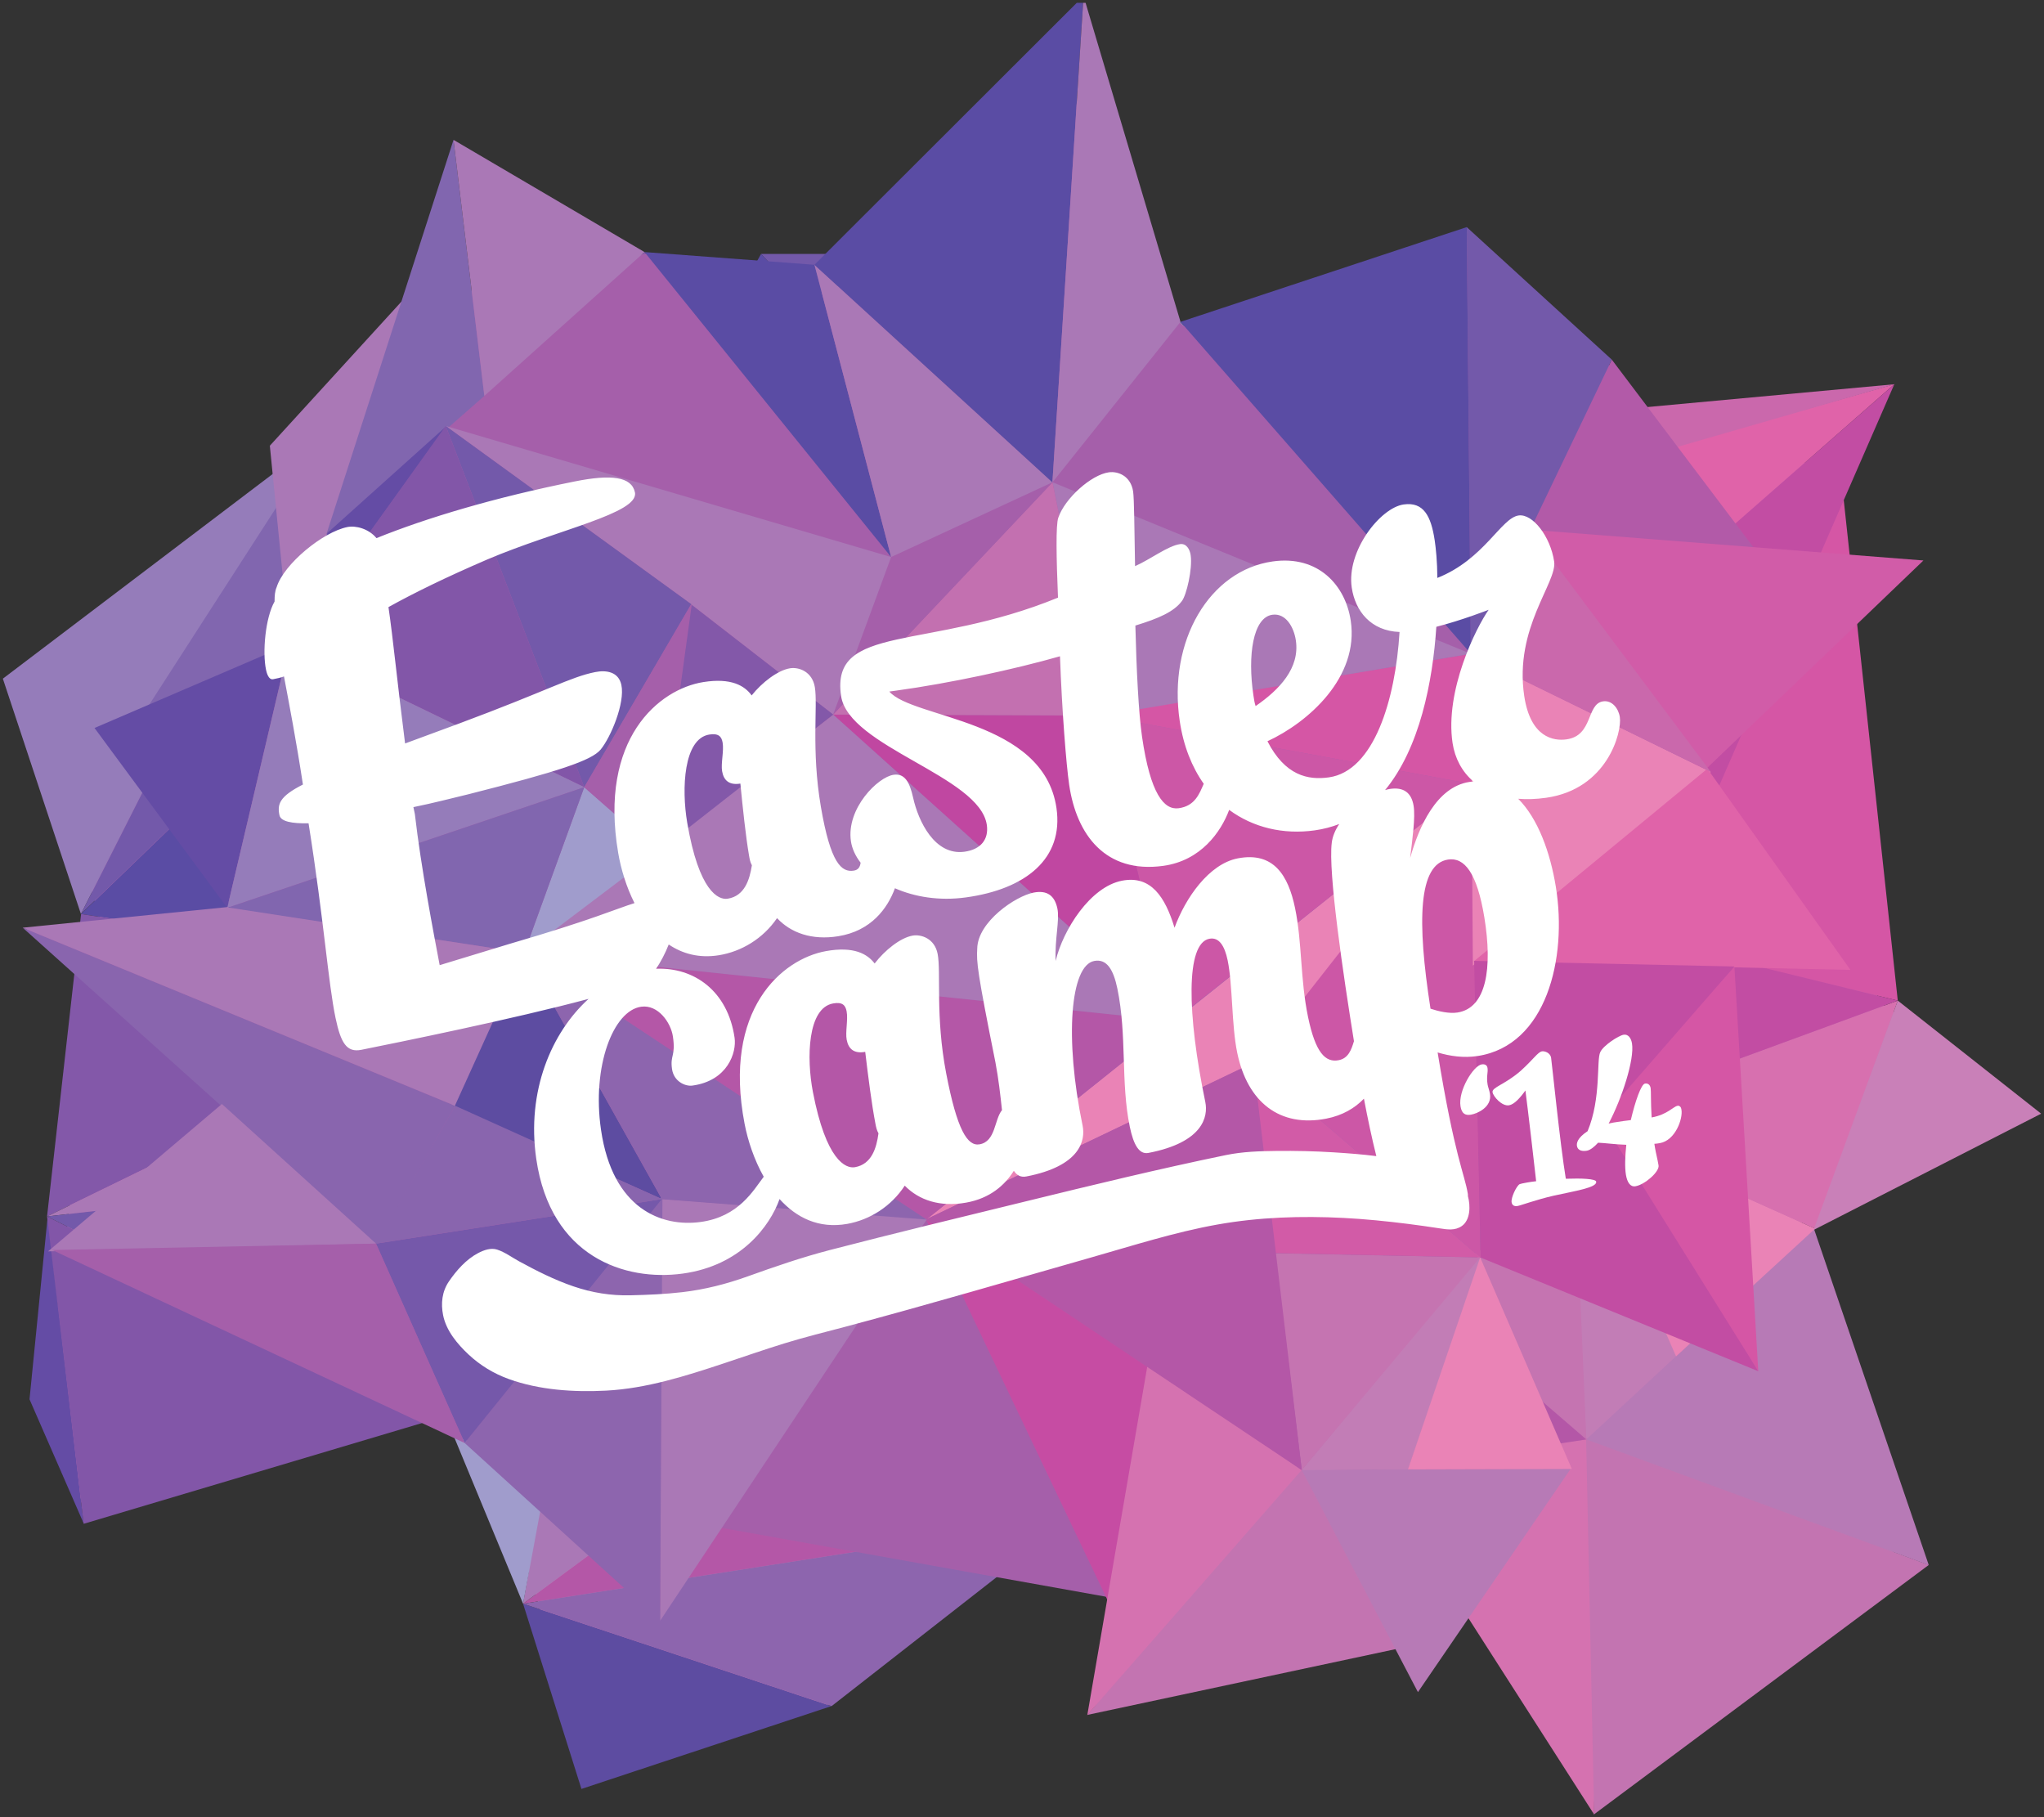 <?xml version="1.0" encoding="UTF-8"?>
<!DOCTYPE svg PUBLIC "-//W3C//DTD SVG 1.1//EN" "http://www.w3.org/Graphics/SVG/1.1/DTD/svg11.dtd">
<svg version="1.1" xmlns="http://www.w3.org/2000/svg" xmlns:xlink="http://www.w3.org/1999/xlink" x="0px" y="0px" width="715.869" height="636.373" viewBox="0, 0, 715.869, 636.373">
  <rect x="0" y="0" width="715.869" height="636.373" fill="#333333" stroke="none"/>
  <g id="Layer 1">
    <path d="M29.296,528.336 L166.792,490.936 L207.052,621.4 L289.243,597.436 L375.465,517.871 L487.485,509.631 L558.311,626.438 L664.657,548.047 L621.35,433.557 L703.552,384.884 L657.588,350.383 L642.181,161.742 L366.425,170.124 L279.395,96.077 L210.404,200.861 L113.269,158.947 L10.339,238.645 L35.859,324.679 L16.479,489.135 z" fill="#C370B0"/>
    <path d="M183.198,561.578 L203.635,626.435 L291.177,597.435 z" fill="#5D4CA1"/>
    <path d="M550.195,389.372 L587.116,474.955 L555.497,504.348 z" fill="#C27DB6"/>
    <path d="M554.909,503.291 L558.225,635.371 L675.509,548.002 z" fill="#C374B1"/>
    <path d="M551.088,392.154 L429.984,395.903 L419.509,253.456 z" fill="#CC57A6"/>
    <path d="M645.69,174.712 L664.657,350.382 L578.043,329.581 z" fill="#D556A5"/>
    <path d="M487.485,184.789 L469.284,307.227 L383.858,215.019 z" fill="#EA83B6"/>
    <path d="M555.569,504.049 L675.509,548.047 L635.274,430.227 z" fill="#B77AB6"/>
    <path d="M587,474.965 L635.713,430.223 L550.836,392.147 z" fill="#EA83B6"/>
    <path d="M664.656,350.383 L635.624,430.221 L550.836,392.148 z" fill="#D770AF"/>
    <path d="M558.311,635.373 L480.577,514.018 L555.505,504.051 z" fill="#D572B0"/>
    <path d="M550.835,392.148 L488.626,446.704 L555.568,504.049 z" fill="#C574B1"/>
    <path d="M550.835,392.147 L430.262,395.902 L488.291,446.905 z" fill="#D25BA7"/>
    <path d="M578.263,329.247 L664.657,350.383 L550.835,392.154 z" fill="#C24DA3"/>
    <path d="M663.449,134.538 L468.378,305.867 L485.586,184.752 z" fill="#E063A9"/>
    <path d="M663.609,134.538 L367.417,161.878 L383.859,215.229 z" fill="#CA68AC"/>
    <path d="M375.466,531.541 L419.509,253.019 L430.26,396.202 z" fill="#EA83B6"/>
    <path d="M395.289,405.055 L183.197,561.578 L375.59,531.541 z" fill="#B457A7"/>
    <path d="M419.509,253.455 L289.971,334.296 L395.289,405.057 z" fill="#CC57A6"/>
    <path d="M290.034,334.295 L210.403,406.503 L395.285,405.054 z" fill="#C047A1"/>
    <path d="M210.464,406.503 L183.199,561.578 L395.289,405.055 z" fill="#AA78B6"/>
    <path d="M419.509,253.455 L383.856,214.888 L289.971,334.296 z" fill="#D556A5"/>
    <path d="M345.814,88.92 L266.546,88.92 L383.859,214.887 z" fill="#7359AA"/>
    <path d="M207.052,195.018 L383.859,214.888 L266.548,88.92 z" fill="#5A4CA4"/>
    <path d="M28.342,320.068 L113.269,152.499 L1,237.651 z" fill="#957CBA"/>
    <path d="M207.051,195.018 L69.544,238.643 L113.269,152.501 z" fill="#777CBC"/>
    <path d="M134.121,218.169 L28.341,320.066 L69.543,238.643 z" fill="#7359AA"/>
    <path d="M207.051,195.018 L212.565,277.619 L134.122,218.167 z" fill="#7B85C0"/>
    <path d="M383.858,214.888 L212.567,277.618 L207.052,195.018 z" fill="#848BC4"/>
    <path d="M289.971,334.589 L212.567,277.619 L383.858,214.887 z" fill="#AA78B6"/>
    <path d="M210.404,406.503 L212.565,277.619 L289.972,334.393 z" fill="#C370B0"/>
    <path d="M134.121,218.169 L210.404,406.502 L212.567,277.618 z" fill="#A55FAA"/>
    <path d="M28.397,320.068 L184.828,343.813 L134.122,218.169 z" fill="#5A4CA4"/>
    <path d="M16.48,425.957 L184.828,343.813 L28.397,320.068 z" fill="#8358A9"/>
    <path d="M210.404,406.503 L136.008,412.481 L16.481,425.957 L184.827,343.813 z" fill="#AA78B6"/>
    <path d="M195.517,495.092 L138.066,412.352 L210.403,406.504 z" fill="#8358A9"/>
    <path d="M183.198,561.578 L156.01,495.869 L195.518,495.092 z" fill="#A09CCC"/>
    <path d="M156.011,495.867 L16.479,425.957 L138.067,412.242 z" fill="#7359AA"/>
    <path d="M29.296,533.443 L16.699,425.957 L10.339,490.002 z" fill="#644CA5"/>
    <path d="M156.011,495.867 L29.296,533.596 L16.479,425.957 z" fill="#8256A8"/>
    <path d="M291.25,597.436 L183.198,561.579 L375.592,531.541 z" fill="#8D65AE"/>
    <path d="M663.449,134.538 L551.074,392.147 L468.378,305.458 z" fill="#C24DA3"/>
    <path d="M430.262,395.902 L375.466,531.539 L555.568,504.05 z" fill="#B457A7"/>
    <path d="M156.01,495.867 L195.518,495.094 L138.066,411.803 z" fill="#A55FAA"/>
    <path d="M664.656,350.383 L635.164,430.703 L714.869,389.978" fill="#C980B8"/>
    <path d="M515.14,228.938 L368.628,168.875 L413.446,112.702 z" fill="#848BC4"/>
    <path d="M156.109,149.161 L312.098,195.063 L225.732,88.268 z" fill="#8358A9"/>
    <path d="M143.171,106.678 L97.574,156.601 L97.624,184.119 L57.365,251.508 L81.674,320.64 L8.946,325.177 L90.044,384.605 L21.715,436.42 L166.637,505.83 L230.915,564.534 L252.14,531.27 L388.524,557.398 L383.767,597.692 L490.986,574.291 L497.443,584.764 L548.66,513.651 L515.862,436.768 L613.441,477.812 L605.186,335.21 L642.308,335.92 L592.55,267.583 L611.366,194.345 L562.858,127.15 L513.557,82.121 L414.506,114.127 L392.413,93.491 L374.31,26.271 L314.861,91.361 L268.501,110.635 L226.309,88.796 z" fill="#A55FAA"/>
    <path d="M225.734,88.268 L312.098,195.063 L285.25,92.721 z" fill="#5A4CA4"/>
    <path d="M252.13,534.907 L324.769,426.736 L387.624,559.177 z" fill="#A55FAA"/>
    <path d="M324.392,427.15 L388.497,561.626 L402.341,476.936 z" fill="#C64CA3"/>
    <path d="M51.578,247.818 L102.752,229.715 L98.421,175.135 z" fill="#8166AF"/>
    <path d="M94.507,156.08 L101.4,225.558 L143.561,102.371 z" fill="#AA78B6"/>
    <path d="M131.732,435.941 L7.952,324.852 L159.417,387.223 z" fill="#8965AE"/>
    <path d="M183.573,333.688 L158.704,387.223 L231.794,419.879 z" fill="#5D4CA1"/>
    <path d="M131.697,435.479 L77.721,386.589 L16.825,438.195 z" fill="#AA78B6"/>
    <path d="M519.613,438.149 L493.174,514.619 L455.704,514.947 z" fill="#C27DB6"/>
    <path d="M455.945,513.925 L380.75,600.528 L489.097,577.414 z" fill="#C374B1"/>
    <path d="M518.555,440.456 L438.741,371.965 L515.414,274.53 z" fill="#CC57A6"/>
    <path d="M114.272,187.216 L169.634,138.647 L158.839,48.976 z" fill="#8166AF"/>
    <path d="M33.1,254.922 L79.592,317.896 L101.28,225.628 z" fill="#644CA5"/>
    <path d="M607.44,338.434 L615.802,480.165 L558.544,391.972 z" fill="#D556A5"/>
    <path d="M599.181,270.31 L515.839,338.133 L515.062,229.023 z" fill="#EA83B6"/>
    <path d="M455.925,514.799 L496.604,592.538 L550.229,514.14 z" fill="#B77AB6"/>
    <path d="M493.097,514.555 L550.512,514.396 L518.398,440.305 z" fill="#EA83B6"/>
    <path d="M380.805,600.577 L402.022,477.285 L455.884,514.762 z" fill="#D572B0"/>
    <path d="M518.398,440.305 L446.587,438.856 L455.925,514.798 z" fill="#C574B1"/>
    <path d="M518.398,440.305 L438.917,372.127 L446.255,438.789 z" fill="#D25BA7"/>
    <path d="M614.483,192.143 L535.528,185.456 L564.498,125.928 z" fill="#B25AA8"/>
    <path d="M597.8,269.006 L673.641,196.261 L535.527,185.453 z" fill="#D15CA8"/>
    <path d="M559.869,390.52 L615.802,480.165 L518.393,440.309 z" fill="#C24DA3"/>
    <path d="M648.089,339.637 L516.055,336.732 L597.985,269.177 z" fill="#E063A9"/>
    <path d="M599.181,270.31 L535.634,185.338 L514.94,229.157 z" fill="#CA68AC"/>
    <path d="M231.186,567.56 L231.794,419.88 L324.771,426.738 z" fill="#AA78B6"/>
    <path d="M232.013,418.703 L162.729,505.29 L231.188,567.56 z" fill="#8D65AE"/>
    <path d="M324.392,426.986 L515.668,274.25 L438.742,372.317 z" fill="#EA83B6"/>
    <path d="M411.144,357.521 L183.574,333.688 L324.474,427.061 z" fill="#B457A7"/>
    <path d="M515.413,274.53 L385.062,250.513 L411.143,357.521 z" fill="#CC57A6"/>
    <path d="M385.105,250.55 L291.792,250.217 L411.144,357.518 z" fill="#C047A1"/>
    <path d="M291.831,250.252 L183.573,333.688 L411.144,357.521 z" fill="#AA78B6"/>
    <path d="M515.413,274.53 L515.14,228.938 L385.062,250.513 z" fill="#D556A5"/>
    <path d="M564.497,125.929 L513.689,79.526 L515.14,228.939 z" fill="#7359AA"/>
    <path d="M413.448,112.702 L515.14,228.94 L513.69,79.527 z" fill="#5A4CA4"/>
    <path d="M384.888,250.702 L368.628,168.875 L515.14,228.94 z" fill="#AA78B6"/>
    <path d="M291.792,250.216 L368.626,168.873 L385.005,250.576 z" fill="#C370B0"/>
    <path d="M312.098,195.064 L291.792,250.217 L368.628,168.874 z" fill="#A55FAA"/>
    <path d="M291.792,250.216 L240.608,210.496 L156.108,149.161 L312.098,195.062 z" fill="#AA78B6"/>
    <path d="M230.388,298.283 L242.004,211.619 L291.792,250.217 z" fill="#8358A9"/>
    <path d="M183.573,333.688 L204.611,275.654 L230.39,298.284 z" fill="#A09CCC"/>
    <path d="M204.615,275.653 L156.107,149.16 L242.068,211.548 z" fill="#7359AA"/>
    <path d="M101.399,225.559 L156.25,149.289 L114.679,186.619 z" fill="#644CA5"/>
    <path d="M204.615,275.653 L101.31,225.656 L156.107,149.16 z" fill="#8256A8"/>
    <path d="M79.591,317.896 L204.615,275.651 L101.31,225.656 z" fill="#957CBA"/>
    <path d="M183.573,333.688 L79.589,317.899 L204.62,275.663 z" fill="#8166AF"/>
    <path d="M231.84,419.923 L183.572,333.687 L324.474,427.061 z" fill="#8D65AE"/>
    <path d="M162.736,505.299 L131.695,435.484 L231.793,419.879 z" fill="#7558AA"/>
    <path d="M131.697,435.479 L159.419,387.22 L231.793,419.879 z" fill="#8965AE"/>
    <path d="M79.38,317.703 L159.202,387.457 L183.573,333.688 z" fill="#AA78B6"/>
    <path d="M7.951,324.852 L159.418,387.221 L79.85,317.61 z" fill="#AA78B6"/>
    <path d="M162.75,505.31 L18.299,437.715 L131.694,435.483 z" fill="#A55FAA"/>
    <path d="M607.44,338.434 L518.55,440.443 L516.293,336.469 z" fill="#C24DA3"/>
    <path d="M438.916,372.127 L324.393,426.985 L455.925,514.798 z" fill="#B457A7"/>
    <path d="M204.615,275.653 L230.387,298.283 L242.324,211.27 z" fill="#A55FAA"/>
    <path d="M285.248,92.722 L368.628,168.875 L312.098,195.064 z" fill="#AA78B6"/>
    <path d="M379.343,1 L368.591,168.916 L285.249,92.722 L377.108,1 z" fill="#5A4CA4"/>
    <path d="M380.204,1 L413.448,112.702 L368.59,168.916 L379.342,1 z" fill="#AA78B6"/>
    <path d="M169.634,138.646 L225.734,88.268 L158.839,48.976 z" fill="#AA78B6"/>
    <path d="M507.148,300.993 C512.866,300.122 517.314,305.605 519.874,321.318 C522.748,338.97 520.638,353.007 510.429,354.561 C507.571,354.997 503.88,354.169 501.005,353.216 C496.216,322.536 496.734,302.579 507.148,300.993 M495.085,282.157 C494.326,277.502 491.495,275.548 486.8,276.264 C486.279,276.344 485.704,276.481 485.092,276.665 C497.21,261.992 501.778,238.798 503.046,219.487 C511.901,217.248 521.37,213.535 521.37,213.535 C516.894,219.917 505.99,241.89 508.727,260.16 C509.536,265.542 512.028,270.209 516.01,273.648 C515.56,273.688 515.107,273.739 514.646,273.809 C503.009,275.582 496.926,289.631 493.873,300.432 C494.668,293.751 495.747,286.23 495.085,282.157 M468.845,371.253 C464.183,372.151 460.71,368.618 458.111,356.102 C455.352,342.819 456.078,330.063 453.558,317.935 C451.201,306.576 446.079,298.152 433.511,300.575 C423.375,302.53 415.119,314.535 411.359,324.87 C408.069,314.091 403.103,306.438 392.97,308.393 C381.823,310.541 372.3,325.593 369.714,336.503 C369.373,328.76 371.173,322.206 370.336,318.163 C369.373,313.543 366.667,311.662 362.003,312.56 C355.721,313.772 342.404,322.747 342.256,332.186 C341.962,336.85 342.275,340.391 348.628,372.007 C349.705,377.677 350.357,383.423 350.927,388.743 C348.204,392.056 348.746,399.698 343.096,400.708 C338.827,401.472 335.199,395.729 331.38,375.845 C327.558,355.962 329.616,340.417 328.391,334.044 C327.352,328.638 322.638,327.085 319.587,327.631 C315.321,328.394 309.855,332.768 306.328,337.389 C303.794,334.052 299.06,331.302 289.304,333.048 C273.861,335.811 253.085,353.507 260.767,393.472 C261.919,399.468 264.14,406.139 267.482,412.067 C263.865,416.78 258.797,426.067 245.388,427.901 C231.869,429.749 214.548,423.509 210.49,395.62 C207.25,373.358 214.785,353.862 224.571,352.524 C230.492,351.718 234.966,358.087 235.679,362.985 C236.693,369.956 234.636,369.362 235.367,374.378 C235.99,378.661 239.934,380.491 242.507,380.139 C254.867,378.448 258.021,368.538 257.273,363.397 C254.882,346.977 243.062,338.681 229.79,339.227 C231.377,336.886 232.99,333.848 234.205,330.735 C239.028,333.985 244.849,335.597 251.732,334.501 C259.686,333.235 267.283,328.644 272.142,321.503 C277.006,326.698 284.364,329.309 293.541,327.848 C305.027,326.02 310.822,318.17 313.432,311.043 C320.294,314.065 328.917,315.53 338.249,314.253 C359.328,311.367 372.584,300.628 370.004,282.931 C365.47,251.822 319.744,251.734 311.461,242.16 L313.918,241.826 C332.539,239.273 355.206,234.386 371.238,229.811 C371.914,248.757 373.431,267.785 374.453,274.786 C377.003,292.285 387.138,305.972 407.398,303.197 C420.568,301.394 427.63,291.313 430.49,283.597 C438.9,289.799 449.467,292.316 460.482,290.765 C463.542,290.335 466.39,289.58 469.043,288.55 C467.668,290.602 466.707,292.803 466.427,295.072 C465.101,305.341 470.437,341.278 474.194,364.591 C473.292,367.608 472.222,370.6 468.845,371.253 M299.437,408.718 C296.187,409.3 289.307,406.337 284.706,382.397 C282.405,370.429 282.836,352.975 291.778,351.378 C295.029,350.794 296.101,352.001 296.509,354.124 C297.066,357.02 296.017,361.401 296.537,364.102 C297.168,367.388 299.165,369.026 303.026,368.335 C304.086,377.132 305.259,386.509 306.595,393.458 C306.817,394.616 307.041,395.774 307.67,396.86 C306.97,401.979 305.329,407.663 299.437,408.718 M248.412,257.22 C251.674,256.701 252.723,257.926 253.086,260.057 C253.582,262.965 252.439,267.325 252.901,270.037 C253.461,273.33 255.422,275.01 259.298,274.392 C260.171,283.209 261.144,292.606 262.332,299.58 C262.531,300.745 262.729,301.907 263.335,303.003 C262.527,308.107 260.766,313.762 254.853,314.702 C251.589,315.221 244.779,312.127 240.684,288.1 C238.638,276.087 239.439,258.649 248.412,257.22 M445.605,215.27 C450.31,214.609 453.142,219.568 453.843,224.23 C455.3,233.948 448.08,241.514 439.752,247.25 C439.373,246.112 439.195,244.945 438.994,243.585 C436.865,229.401 438.856,216.222 445.605,215.27 M514.07,418.016 C512.933,411.034 509.471,405.2 503.5,368.54 C507.901,369.856 512.614,370.53 517.511,369.784 C541.606,366.112 548.977,335.569 544.904,310.548 C542.938,298.48 538.639,286.625 531.718,279.709 C534.715,279.953 537.972,279.855 541.477,279.362 C562.955,276.337 568.103,256.364 567.313,251.116 C566.849,248.009 564.544,245.158 561.475,245.589 C555.543,246.425 558.052,257.579 548.642,258.906 C544.142,259.539 536.02,258.301 533.833,243.726 C530.249,219.824 545.42,203.994 544.308,196.611 C543,187.865 536.779,179.813 531.867,180.503 C525.732,181.368 519.767,195.898 503.402,202.372 C503.377,196.618 502.88,191.928 502.472,189.206 C501.19,180.657 498.562,175.668 491.606,176.648 C483.426,177.801 471.5,192.971 473.424,205.797 C474.648,213.962 480.081,220.933 490.161,221.301 C488.722,245.118 481.175,269.993 465.425,272.21 C458.064,273.245 450.087,271.592 443.896,259.563 C458.157,252.993 476.045,237.18 473.071,217.357 C471.205,204.921 461.682,194.354 445.73,196.601 C423.64,199.71 408.964,224.398 413.191,252.577 C414.498,261.284 417.45,268.609 421.583,274.464 C420.044,277.97 418.521,282.237 412.806,283.021 C407.689,283.721 402.896,278.03 399.979,258.003 C398.788,249.837 398.009,234.473 397.64,219.055 C405.834,216.544 411.132,214.232 413.924,210.479 C415.513,208.476 417.716,199.25 417.005,194.389 C416.722,192.444 415.566,190.224 413.315,190.532 C409.015,191.119 402.828,195.935 397.531,198.245 C397.297,185.187 397.227,174.687 396.859,172.16 C396.065,166.715 391.634,164.941 388.359,165.389 C382.218,166.23 372.98,174.437 370.64,181.302 C369.751,183.803 369.962,195.278 370.541,209.279 C324.644,228.058 290.853,218.207 294.566,243.68 C297.173,261.568 343.116,271.74 345.611,288.85 C346.348,293.907 343.525,297.465 337.796,298.25 C327.358,299.679 321.628,287.573 319.796,279.296 C318.593,273.907 316.883,270.77 312.995,271.302 C307.469,272.058 296.345,283.102 298.019,294.574 C298.395,297.156 299.578,299.716 301.415,302.103 C301.211,303.61 300.582,304.62 299.035,304.866 C294.752,305.548 290.882,302.401 287.482,282.445 C284.084,262.489 286.468,246.983 285.378,240.589 C284.456,235.164 279.777,233.52 276.718,234.007 C272.435,234.689 266.878,238.957 263.254,243.514 C260.793,240.125 256.119,237.286 246.33,238.845 C230.83,241.311 209.686,258.606 216.518,298.712 C217.476,304.336 219.355,310.566 222.219,316.247 C215.852,318.206 207.514,322.07 178.512,330.507 L153.988,337.97 C151.894,326.953 147.439,303.705 145.298,285.074 L144.787,282.634 C151.631,281.259 158.179,279.522 163.916,278.161 C195.885,270.056 207.142,266.318 210.351,262.495 C213.902,258.184 218.953,246.159 217.625,239.859 C216.64,235.189 212.275,234.577 208.424,235.351 C199.714,237.101 191.998,241.743 160.704,253.391 L141.873,260.343 C139.131,238.867 137.634,223.288 136.05,212.588 C145.037,207.61 155.951,202.246 170.673,195.904 C195.239,185.473 223.914,179.722 222.373,172.407 C221.217,166.921 214.113,166.016 201.273,168.591 C173.239,174.211 149.529,181.297 131.853,188.439 C129.16,185.171 124.665,183.952 121.667,184.555 C113.108,186.267 99.413,197.487 96.888,205.619 C96.292,207.008 96.161,208.517 96.162,210.634 C92.908,216.368 91.882,228.436 93.168,234.531 C93.681,236.97 94.58,238.061 95.65,237.847 C96.933,237.588 98.216,237.33 99.461,236.871 C101.342,246.871 103.739,259.308 106.093,274.721 C97.835,278.917 97.064,281.614 97.878,285.474 C98.349,287.708 102.287,288.402 108.066,288.303 C113.502,322.58 114.959,344.311 117.527,356.505 C119.368,365.241 121.421,368.643 126.556,367.614 C139.212,365.075 180.326,356.727 206.136,349.776 C193.16,361.54 184.355,382.05 187.818,405.831 C192.818,440.204 218.877,448.741 239.089,445.979 C259.534,443.184 269.66,429.292 273.026,419.878 C278.878,426.362 286.741,430.358 296.735,428.571 C304.662,427.153 312.162,422.417 316.869,415.184 C321.845,420.286 329.251,422.757 338.401,421.118 C346.654,419.641 351.878,415.091 355.076,409.977 C356.132,411.587 357.524,412.339 359.455,411.966 C378.306,408.335 380.237,399.348 379.157,394.153 C372.761,363.348 374.9,338.108 383.209,336.505 C387.669,335.645 389.967,339.608 391.327,346.151 C394.764,362.71 392.451,378.975 395.689,394.569 C397.007,400.923 398.983,404.347 402.224,403.722 C421.28,400.048 423.207,391.065 422.128,385.866 C415.732,355.063 415.236,330.329 423.544,328.728 C426.99,328.063 428.925,331.294 429.963,336.302 C431.763,344.966 431.282,358.874 433.32,368.69 C436.919,386.018 448.24,394.848 464.455,391.723 C470.28,390.6 474.565,387.973 477.686,384.727 C479.031,391.796 480.493,398.714 482.031,404.837 C477.035,404.206 472.004,403.831 467.054,403.518 C460.412,403.098 453.752,402.958 447.096,403.028 C441.097,403.093 435.216,403.268 429.337,404.479 C405.9,409.313 382.628,414.968 359.386,420.655 C336.419,426.272 313.412,431.805 290.529,437.757 C280.785,440.29 271.33,443.563 261.862,446.956 C254.413,449.626 246.905,451.548 239.034,452.472 C233.003,453.179 226.921,453.432 220.855,453.577 C213.9,453.743 207.421,452.692 200.833,450.45 C194.224,448.202 187.95,445.024 181.832,441.694 C179.344,440.341 176.834,438.458 174.133,437.585 C171.886,436.858 169.427,437.763 167.447,438.802 C163.272,440.987 159.843,444.888 157.221,448.727 C154.802,452.27 154.362,456.413 155.191,460.552 C156.281,466.003 160.207,470.675 164.154,474.358 C168.212,478.145 172.927,480.991 178.132,482.88 C188.859,486.768 200.978,487.552 212.291,486.96 C226.373,486.222 240.09,481.86 253.382,477.45 C260.457,475.104 267.495,472.649 274.615,470.446 C281.865,468.202 289.248,466.413 296.578,464.456 C311.004,460.606 325.382,456.577 339.741,452.481 C353.868,448.456 367.976,444.368 382.104,440.348 C396.752,436.182 411.425,431.458 426.436,428.788 C440.976,426.202 455.812,425.729 470.538,426.483 C478.101,426.872 485.644,427.632 493.157,428.579 C496.861,429.046 500.556,429.579 504.248,430.141 C506.958,430.554 509.55,430.987 511.936,429.347 C514.991,427.243 515.051,422.257 514.101,418.837 C514.124,418.569 514.116,418.296 514.07,418.016" fill="#FFFFFF"/>
    <path d="M521.01,379.829 C520.5,376.761 521.235,375.565 520.969,373.96 C520.783,372.845 519.877,372.565 518.901,372.725 C516.04,373.202 510.605,381.913 511.519,387.421 C511.958,390.071 513.271,390.642 515.154,390.331 C517.526,389.938 522.583,387.595 521.831,383.061 C521.612,381.735 521.149,380.667 521.01,379.829" fill="#FFFFFF"/>
    <path d="M548.397,412.77 C546.385,400.633 543.517,372.086 543.239,370.411 C542.928,368.529 540.835,368.014 540.07,368.143 C538.605,368.385 537.149,370.848 532.602,374.969 C527.159,379.741 522.45,380.737 522.739,382.481 C522.982,383.947 526,387.458 528.51,387.042 C530.325,386.741 532.382,384.465 534.245,381.865 C535.088,388.245 537.325,407.366 538.005,413.632 C536.808,413.758 535.692,413.943 534.855,414.081 C533.46,414.313 532.567,414.533 532.227,414.659 C531.112,415.276 529.143,419.4 529.41,421.004 C529.617,422.258 530.583,422.458 531.489,422.307 C532.605,422.122 538.209,420.047 544.01,418.727 C551.542,417.047 559.376,415.893 559.031,413.799 C558.856,412.754 553.882,412.576 548.397,412.77" fill="#FFFFFF"/>
    <path d="M588.9,388.644 C588.796,388.015 588.658,387.609 588.342,387.447 C588.088,387.201 587.866,387.165 587.518,387.224 C586.052,387.466 583.947,390.324 578.449,391.306 C578.117,385.843 578.271,382.021 578.109,381.044 C577.901,379.789 577.099,379.277 576.124,379.437 C574.799,379.658 572.749,385.445 571.15,392.23 C569.046,392.507 568.338,392.554 565.128,393.083 C564.64,393.165 563.394,393.445 563.394,393.445 C568.029,384.65 572.504,371.009 571.569,365.359 C571.281,363.617 570.306,362.058 568.631,362.335 C566.888,362.624 561.515,366.095 560.467,368.419 C559.07,371.23 560.847,384.55 556.025,396.099 C552.28,398.582 552.151,400.394 552.301,401.302 C552.509,402.558 553.635,403.302 555.729,402.955 C556.915,402.759 558.309,401.667 559.706,400.146 C562.158,400.242 565.609,400.744 569.573,400.876 C569.163,404.886 569.007,408.708 569.446,411.359 C569.886,414.009 570.954,415.695 572.767,415.396 C576.114,414.841 581.232,410.265 580.875,408.103 C580.47,405.662 579.97,403.953 579.659,402.07 L579.405,400.537 C580.045,400.501 580.603,400.41 581.3,400.294 C586.74,399.392 589.421,391.783 588.9,388.644" fill="#FFFFFF"/>
  </g>
  <defs/>
</svg>
